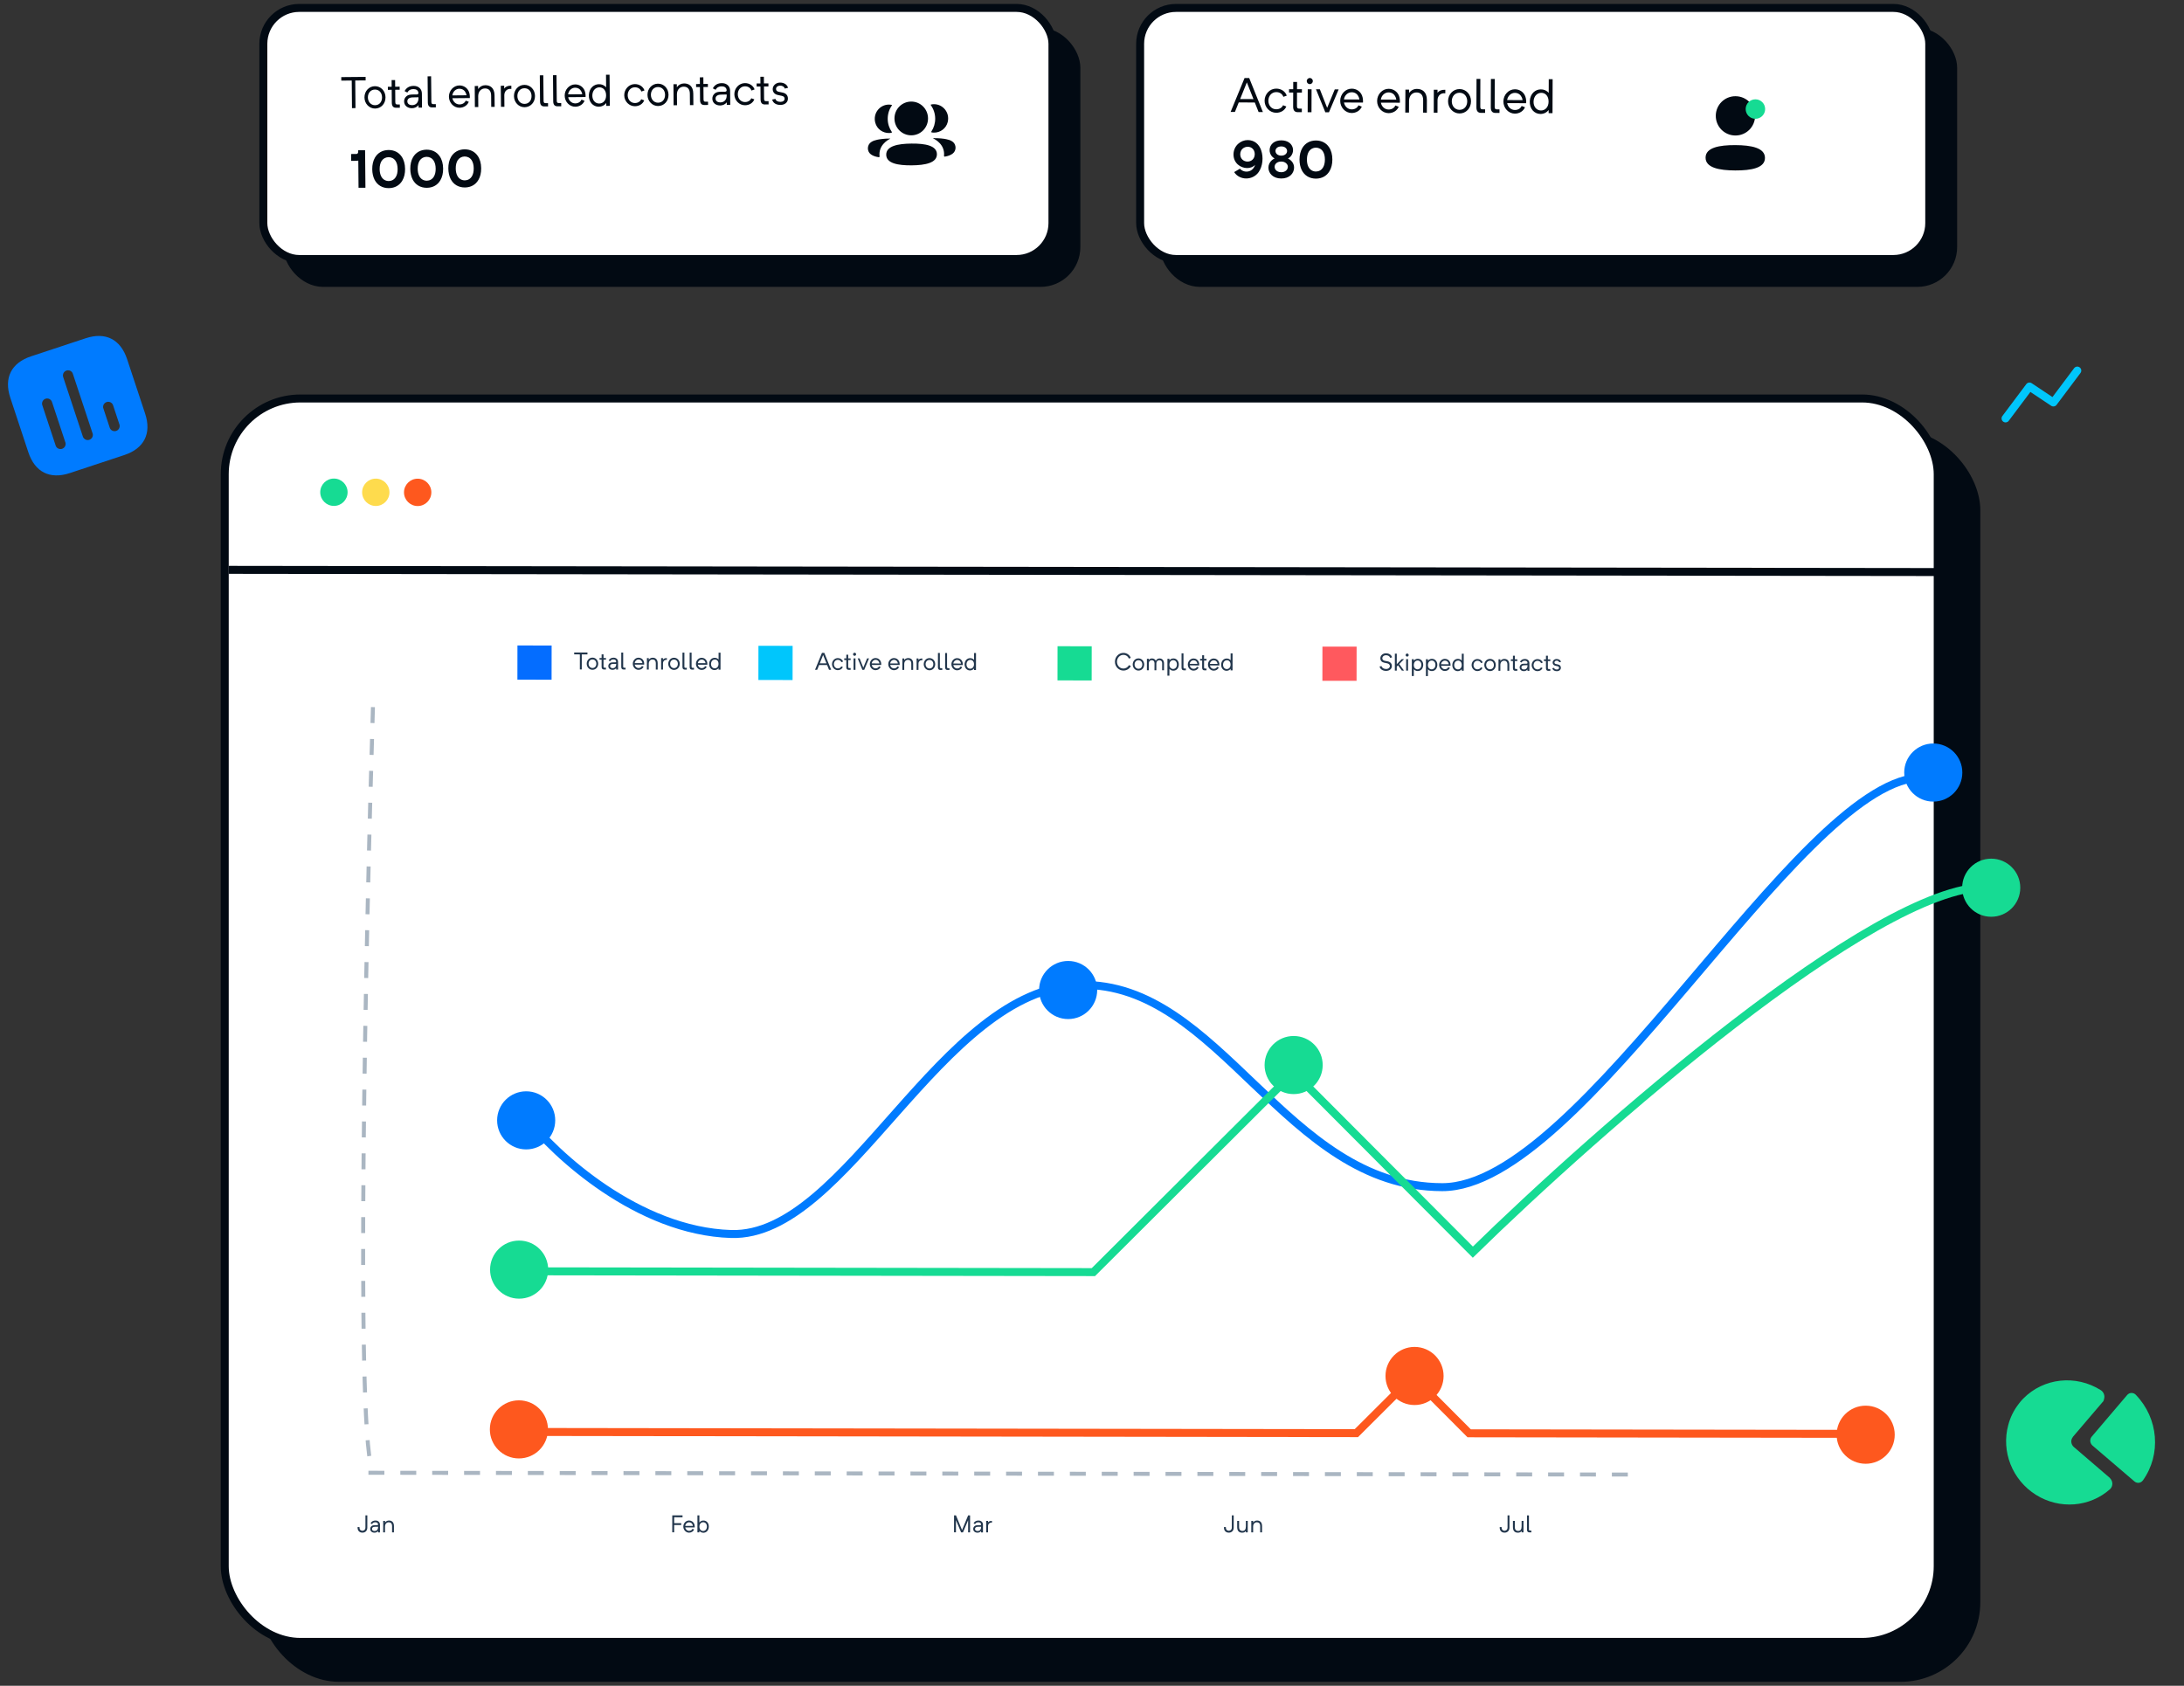 <svg width="548" height="423" viewBox="0 0 548 423" fill="none" xmlns="http://www.w3.org/2000/svg">
<rect x="0" y="0" width="548" height="423" fill="#333333" stroke="none"/>
<rect x="72.078" y="7.988" width="198" height="63" rx="9" fill="#020A13" stroke="#020A13" stroke-width="2"/>
<rect x="292.078" y="7.988" width="198" height="63" rx="9" fill="#020A13" stroke="#020A13" stroke-width="2"/>
<rect x="66.078" y="1.988" width="198" height="63" rx="9" fill="white" stroke="#020A13" stroke-width="2"/>
<rect x="286.078" y="1.988" width="198" height="63" rx="9" fill="white" stroke="#020A13" stroke-width="2"/>
<path d="M228.703 36.027C232.134 35.997 235.068 36.515 235.088 38.691C235.107 40.867 232.201 41.457 228.752 41.488C225.321 41.518 222.386 41 222.367 38.825C222.347 36.648 225.253 36.058 228.703 36.027ZM234.177 34.668C235.488 34.632 236.9 34.799 237.423 34.922C238.528 35.13 239.259 35.566 239.565 36.208C239.824 36.734 239.83 37.347 239.58 37.877C239.129 38.88 237.648 39.214 237.072 39.302C236.953 39.321 236.856 39.218 236.868 39.098C237.138 36.328 234.783 35.037 234.174 34.741C234.148 34.727 234.142 34.707 234.145 34.694C234.147 34.685 234.157 34.671 234.177 34.668ZM223.061 34.765L223.308 34.765C223.328 34.768 223.338 34.782 223.339 34.79C223.342 34.804 223.337 34.823 223.312 34.838C222.708 35.145 220.376 36.478 220.696 39.242C220.709 39.363 220.615 39.466 220.496 39.45C219.919 39.373 218.432 39.065 217.963 38.071C217.703 37.544 217.698 36.932 217.948 36.401C218.243 35.754 218.964 35.305 220.067 35.077C220.587 34.945 221.995 34.752 223.308 34.765L223.061 34.765ZM228.609 25.488C230.945 25.467 232.835 27.333 232.856 29.683C232.877 32.033 231.02 33.934 228.684 33.955C226.348 33.975 224.458 32.108 224.437 29.759C224.416 27.408 226.273 25.509 228.609 25.488ZM234.329 26.143C236.586 26.123 238.377 28.242 237.794 30.626C237.401 32.231 235.936 33.308 234.293 33.279C234.128 33.276 233.966 33.262 233.809 33.237C233.695 33.218 233.636 33.09 233.7 32.994C234.318 32.06 234.666 30.941 234.655 29.744C234.644 28.494 234.243 27.332 233.557 26.382C233.535 26.353 233.518 26.307 233.54 26.273C233.557 26.244 233.59 26.23 233.622 26.222C233.85 26.174 234.084 26.145 234.329 26.143ZM223.002 26.244C223.248 26.242 223.482 26.266 223.712 26.311C223.742 26.318 223.777 26.333 223.795 26.36C223.816 26.393 223.801 26.44 223.78 26.47C223.11 27.431 222.73 28.6 222.742 29.85C222.752 31.048 223.119 32.16 223.754 33.082C223.82 33.177 223.764 33.306 223.65 33.327C223.493 33.357 223.332 33.372 223.167 33.378C221.524 33.436 220.04 32.386 219.619 30.788C218.993 28.415 220.746 26.264 223.002 26.244Z" fill="#020A13"/>
<path d="M91.735 19.294L85.63 19.349L85.638 20.229L88.256 20.205L88.317 27.135L89.197 27.127L89.136 20.197L91.743 20.174L91.735 19.294ZM96.73 24.409C96.716 22.836 95.572 21.614 94.065 21.627C92.558 21.641 91.436 22.894 91.45 24.456C91.464 25.996 92.641 27.25 94.115 27.237C95.633 27.224 96.744 25.993 96.73 24.409ZM95.861 24.416C95.871 25.56 95.186 26.392 94.108 26.401C93.052 26.411 92.318 25.537 92.308 24.448C92.298 23.337 93.006 22.484 94.073 22.474C95.139 22.465 95.851 23.284 95.861 24.416ZM100.285 22.518L100.278 21.748L99.156 21.758L99.141 20.086L98.261 20.094L98.276 21.766L97.319 21.774L97.326 22.544L98.283 22.536L98.311 25.77C98.319 26.617 98.664 27.043 99.39 27.036L100.325 27.028L100.318 26.214L99.668 26.209C99.371 26.211 99.195 26.103 99.19 25.63L99.163 22.528L100.285 22.518ZM103.784 21.552C102.816 21.56 102.016 21.93 101.518 22.859L102.203 23.216C102.561 22.597 103.065 22.35 103.769 22.355C104.407 22.36 104.926 22.642 104.987 23.312C104.99 23.587 104.826 23.698 104.584 23.701L103.572 23.71C102.868 23.716 102.418 23.819 102.079 24.075C101.62 24.409 101.372 24.928 101.399 25.478C101.419 26.501 102.261 27.165 103.383 27.154C104.043 27.149 104.634 26.857 105.015 26.37L105.02 27.008C105.295 27.005 105.647 27.002 105.889 27L105.858 23.458C105.847 22.248 104.939 21.541 103.784 21.552ZM103.365 26.385C102.782 26.379 102.229 26.087 102.212 25.471C102.174 24.811 102.709 24.443 103.589 24.436C104.018 24.432 104.612 24.426 104.997 24.401L105 24.698C104.976 25.765 104.344 26.387 103.365 26.385ZM109.362 26.947L109.355 26.133L108.717 26.128C108.42 26.13 108.243 26.022 108.238 25.549L108.17 19.147L107.29 19.155L107.349 25.689C107.356 26.536 107.701 26.962 108.438 26.955L109.362 26.947ZM117.891 24.253C117.891 24.253 117.885 23.56 117.66 23.023C117.277 22.047 116.336 21.429 115.259 21.438C113.818 21.451 112.63 22.727 112.644 24.267C112.657 25.807 113.868 27.05 115.308 27.037C116.375 27.027 117.272 26.425 117.627 25.542L116.855 25.252C116.618 25.826 116.038 26.194 115.301 26.201C114.421 26.209 113.689 25.544 113.516 24.644L117.883 24.605L117.891 24.253ZM113.499 23.94C113.622 22.993 114.364 22.271 115.266 22.263C115.937 22.257 116.501 22.593 116.77 23.13C116.926 23.359 117.028 23.7 117.052 23.908L113.499 23.94ZM121.768 21.38C121.031 21.387 120.385 21.733 119.972 22.342L119.965 21.572L119.118 21.58L119.154 26.86L120.012 26.852L119.988 24.08C120.021 22.903 120.763 22.17 121.742 22.194C122.545 22.209 123.22 22.665 123.232 23.963L123.257 26.823L124.115 26.815L124.089 23.922C124.072 22.009 122.956 21.369 121.768 21.38ZM126.513 22.218L126.507 21.514L125.649 21.521L125.707 26.801L126.565 26.794L126.539 23.857C126.563 22.844 127.294 22.178 128.307 22.312L128.3 21.498C127.442 21.473 126.85 21.742 126.513 22.218ZM134.24 24.074C134.226 22.501 133.082 21.279 131.575 21.293C130.068 21.306 128.946 22.559 128.96 24.121C128.974 25.661 130.151 26.916 131.625 26.902C133.143 26.889 134.254 25.658 134.24 24.074ZM133.371 24.082C133.381 25.226 132.696 26.057 131.618 26.066C130.562 26.076 129.828 25.202 129.818 24.113C129.808 23.002 130.516 22.149 131.583 22.14C132.65 22.13 133.361 22.949 133.371 24.082ZM137.516 26.696L137.509 25.882L136.871 25.877C136.574 25.879 136.397 25.771 136.392 25.298L136.324 18.896L135.444 18.904L135.503 25.438C135.51 26.285 135.855 26.711 136.592 26.704L137.516 26.696ZM140.824 26.666L140.817 25.852L140.179 25.847C139.882 25.85 139.705 25.741 139.701 25.268L139.633 18.867L138.753 18.874L138.811 25.408C138.819 26.255 139.164 26.681 139.901 26.674L140.824 26.666ZM146.936 23.994C146.936 23.994 146.93 23.301 146.705 22.764C146.323 21.788 145.382 21.169 144.304 21.179C142.863 21.192 141.676 22.468 141.689 24.007C141.703 25.547 142.913 26.791 144.354 26.778C145.421 26.768 146.318 26.166 146.673 25.283L145.9 24.993C145.663 25.567 145.084 25.935 144.347 25.942C143.467 25.95 142.735 25.285 142.562 24.385L146.929 24.346L146.936 23.994ZM142.544 23.681C142.668 22.734 143.41 22.012 144.312 22.004C144.983 21.998 145.547 22.334 145.815 22.87C145.971 23.1 146.073 23.44 146.097 23.649L142.544 23.681ZM152.057 18.756L152.085 21.913C151.63 21.378 150.956 21.098 150.241 21.126C149.054 21.159 147.862 22.027 147.757 23.821C147.685 25.582 148.796 26.782 150.248 26.78C151.007 26.773 151.686 26.437 152.12 25.839L152.127 26.565L153.018 26.557L152.948 18.748L152.057 18.756ZM150.362 25.976C149.35 25.985 148.583 25.134 148.627 23.88C148.692 22.581 149.523 21.946 150.347 21.917C151.282 21.887 152.092 22.595 152.082 23.959C152.082 25.18 151.341 25.967 150.362 25.976ZM161.714 22.685C161.364 21.72 160.412 21.09 159.28 21.1C157.806 21.113 156.618 22.378 156.631 23.907C156.645 25.436 157.855 26.668 159.329 26.655C160.407 26.645 161.293 26.066 161.648 25.182L160.887 24.903C160.682 25.411 160.136 25.845 159.322 25.852C158.255 25.862 157.51 24.999 157.5 23.899C157.491 22.81 158.22 21.913 159.287 21.903C160.145 21.896 160.699 22.353 160.935 22.967L161.714 22.685ZM167.744 23.775C167.73 22.202 166.586 20.98 165.079 20.994C163.572 21.007 162.45 22.26 162.464 23.822C162.478 25.362 163.655 26.616 165.129 26.603C166.647 26.59 167.758 25.359 167.744 23.775ZM166.875 23.783C166.885 24.927 166.199 25.758 165.121 25.767C164.065 25.777 163.332 24.903 163.322 23.814C163.312 22.703 164.019 21.85 165.086 21.84C166.153 21.831 166.865 22.65 166.875 23.783ZM171.631 20.935C170.894 20.942 170.248 21.288 169.835 21.897L169.828 21.127L168.982 21.135L169.018 26.415L169.876 26.407L169.851 23.635C169.884 22.458 170.626 21.725 171.605 21.749C172.408 21.764 173.083 22.22 173.095 23.518L173.12 26.378L173.978 26.37L173.953 23.477C173.936 21.564 172.819 20.924 171.631 20.935ZM177.625 21.828L177.618 21.058L176.496 21.068L176.481 19.396L175.601 19.404L175.616 21.076L174.659 21.084L174.666 21.854L175.623 21.845L175.652 25.079C175.66 25.926 176.005 26.352 176.73 26.346L177.665 26.337L177.658 25.523L177.009 25.518C176.712 25.521 176.535 25.412 176.531 24.939L176.503 21.838L177.625 21.828ZM181.124 20.861C180.156 20.87 179.357 21.24 178.859 22.169L179.544 22.526C179.902 21.906 180.405 21.66 181.109 21.664C181.747 21.67 182.267 21.951 182.328 22.622C182.33 22.897 182.166 23.008 181.924 23.01L180.912 23.019C180.209 23.026 179.758 23.129 179.42 23.385C178.961 23.719 178.712 24.238 178.739 24.788C178.759 25.811 179.601 26.474 180.723 26.464C181.383 26.458 181.975 26.167 182.355 25.68L182.361 26.317C182.636 26.315 182.988 26.312 183.23 26.31L183.198 22.768C183.188 21.558 182.279 20.851 181.124 20.861ZM180.705 25.694C180.122 25.688 179.57 25.396 179.553 24.78C179.514 24.121 180.05 23.753 180.93 23.745C181.359 23.741 181.953 23.736 182.338 23.711L182.34 24.008C182.317 25.075 181.684 25.697 180.705 25.694ZM189.342 22.438C188.992 21.473 188.04 20.843 186.907 20.854C185.433 20.867 184.246 22.131 184.259 23.66C184.273 25.189 185.483 26.422 186.957 26.408C188.035 26.399 188.921 25.819 189.276 24.936L188.514 24.657C188.31 25.164 187.764 25.598 186.95 25.605C185.883 25.615 185.138 24.753 185.128 23.653C185.119 22.564 185.848 21.666 186.914 21.657C187.772 21.649 188.327 22.106 188.563 22.72L189.342 22.438ZM192.814 21.692L192.807 20.922L191.685 20.932L191.67 19.26L190.79 19.268L190.805 20.94L189.848 20.948L189.855 21.718L190.812 21.71L190.841 24.944C190.849 25.791 191.193 26.217 191.919 26.21L192.854 26.202L192.847 25.388L192.198 25.383C191.901 25.385 191.724 25.277 191.72 24.804L191.692 21.702L192.814 21.692ZM197.733 22.033C197.517 21.232 196.731 20.711 195.709 20.72C194.686 20.729 193.878 21.474 193.886 22.375C193.893 23.112 194.36 23.658 195.131 23.827C195.374 23.88 195.704 23.965 196.123 24.038C196.652 24.144 196.863 24.384 196.867 24.758C196.871 25.242 196.478 25.553 195.84 25.559C195.125 25.566 194.671 25.262 194.568 24.811L193.756 24.984C193.95 25.84 194.747 26.339 195.847 26.329C196.936 26.319 197.711 25.663 197.702 24.739C197.696 23.98 197.284 23.423 196.38 23.233C196.094 23.181 195.763 23.107 195.366 23.022C194.925 22.927 194.714 22.676 194.722 22.302C194.739 21.796 195.187 21.495 195.737 21.49C196.287 21.474 196.785 21.744 196.91 22.227L197.733 22.033Z" fill="#020A13"/>
<path d="M89.879 37.695L89.881 37.968C89.886 38.527 89.653 38.633 89.38 38.636L88.093 38.647L88.108 40.363L89.473 40.351C89.629 40.35 89.772 40.322 89.902 40.282L89.963 47.12L91.692 47.105L91.607 37.68L89.879 37.695ZM100.756 39.262C100.045 38.229 98.909 37.641 97.504 37.64C97.491 37.641 97.491 37.641 97.478 37.641L97.452 37.641C95.945 37.667 94.768 38.367 94.076 39.556C93.628 40.34 93.39 41.317 93.4 42.461C93.409 43.488 93.626 44.396 93.996 45.121C94.684 46.441 95.926 47.21 97.538 47.208C97.551 47.208 97.551 47.208 97.564 47.208L97.59 47.208C99.098 47.181 100.275 46.495 100.953 45.306C101.414 44.535 101.652 43.544 101.642 42.388C101.631 41.127 101.322 40.063 100.756 39.262ZM99.32 44.397C98.923 45.064 98.302 45.407 97.548 45.427C96.716 45.422 96.023 45.012 95.626 44.209C95.401 43.756 95.266 43.16 95.259 42.445C95.251 41.561 95.44 40.883 95.748 40.386C96.158 39.771 96.767 39.454 97.494 39.434C98.222 39.441 98.849 39.76 99.258 40.381C99.574 40.872 99.762 41.533 99.77 42.404C99.778 43.249 99.615 43.914 99.32 44.397ZM110.303 39.177C109.591 38.144 108.455 37.556 107.051 37.555C107.038 37.555 107.038 37.555 107.025 37.555L106.999 37.556C105.491 37.582 104.314 38.282 103.623 39.471C103.175 40.255 102.937 41.232 102.947 42.376C102.956 43.403 103.172 44.311 103.543 45.036C104.23 46.356 105.472 47.125 107.084 47.123C107.097 47.123 107.097 47.123 107.11 47.123L107.136 47.123C108.644 47.096 109.821 46.41 110.499 45.221C110.961 44.45 111.199 43.459 111.188 42.302C111.177 41.041 110.869 39.978 110.303 39.177ZM108.866 44.312C108.469 44.979 107.848 45.322 107.094 45.342C106.262 45.337 105.57 44.927 105.172 44.124C104.947 43.671 104.812 43.074 104.806 42.359C104.798 41.475 104.987 40.798 105.294 40.301C105.705 39.686 106.313 39.369 107.041 39.349C107.769 39.356 108.396 39.675 108.804 40.296C109.121 40.787 109.309 41.448 109.317 42.319C109.324 43.164 109.161 43.828 108.866 44.312ZM119.849 39.092C119.138 38.058 118.001 37.47 116.597 37.47C116.584 37.47 116.584 37.47 116.571 37.47L116.545 37.47C115.038 37.497 113.861 38.196 113.169 39.386C112.721 40.17 112.483 41.147 112.493 42.291C112.502 43.318 112.719 44.226 113.089 44.95C113.777 46.27 115.019 47.039 116.631 47.038C116.644 47.038 116.644 47.038 116.657 47.038L116.683 47.038C118.191 47.011 119.368 46.325 120.046 45.135C120.507 44.364 120.745 43.374 120.735 42.217C120.724 40.956 120.415 39.893 119.849 39.092ZM118.413 44.227C118.016 44.894 117.395 45.237 116.641 45.257C115.809 45.251 115.116 44.841 114.719 44.039C114.494 43.586 114.359 42.989 114.352 42.274C114.344 41.39 114.533 40.712 114.841 40.216C115.251 39.601 115.86 39.284 116.587 39.264C117.316 39.271 117.942 39.59 118.351 40.21C118.667 40.702 118.855 41.363 118.863 42.234C118.871 43.079 118.707 43.743 118.413 44.227Z" fill="#020A13"/>
<path d="M435.42 36.413C439.46 36.428 442.868 37.097 442.858 39.631C442.848 42.165 439.414 42.785 435.395 42.77C431.356 42.755 427.947 42.085 427.957 39.552C427.967 37.018 431.401 36.397 435.42 36.413ZM435.466 24.143C438.203 24.154 440.388 26.355 440.378 29.09C440.367 31.825 438.166 34.01 435.429 34C432.692 33.989 430.507 31.788 430.517 29.052C430.527 26.317 432.73 24.133 435.466 24.143Z" fill="#020A13"/>
<circle cx="440.459" cy="27.364" r="2.445" transform="rotate(0.218 440.459 27.364)" fill="#16DB93"/>
<path d="M316.437 37.684C315.923 36.213 314.783 35.155 313.067 35.149C311.364 35.142 309.565 36.501 309.505 38.671C309.457 40.907 311.246 42.162 312.91 42.168C313.677 42.171 314.419 41.914 314.941 41.357C314.823 41.695 314.666 42.006 314.444 42.278C313.673 43.276 312.009 43.361 311.116 42.331L309.669 43.183C311.026 45.294 314.302 45.333 315.819 43.18C316.838 41.689 317.068 39.493 316.437 37.684ZM312.969 40.544C312.085 40.514 311.203 39.9 311.195 38.704C311.212 37.417 312.229 36.81 313.113 36.826C313.971 36.842 314.826 37.457 314.835 38.679C314.817 39.953 313.891 40.56 312.969 40.544ZM318.266 42.085C318.276 42.774 318.559 43.464 319.117 43.973C319.648 44.456 320.439 44.784 321.466 44.788C322.506 44.792 323.288 44.483 323.836 43.991C324.383 43.499 324.672 42.824 324.701 42.148C324.73 41.342 324.368 40.574 323.617 40.038C323.487 39.947 323.331 39.855 323.176 39.776C323.436 39.634 323.658 39.453 323.84 39.259C324.232 38.805 324.442 38.247 324.444 37.688C324.447 36.947 324.099 36.205 323.399 35.734C322.932 35.42 322.296 35.223 321.503 35.22C320.658 35.217 319.994 35.448 319.512 35.797C318.886 36.263 318.571 36.938 318.569 37.627C318.553 38.199 318.746 38.771 319.148 39.241C319.329 39.437 319.549 39.62 319.809 39.764C319.561 39.88 319.339 40.035 319.144 40.19C318.557 40.708 318.268 41.37 318.266 42.085ZM320.037 37.814C320.051 37.554 320.182 37.295 320.404 37.088C320.651 36.881 321.016 36.739 321.497 36.741C321.887 36.742 322.199 36.834 322.419 36.978C322.743 37.175 322.924 37.487 322.949 37.799C322.974 38.099 322.869 38.41 322.634 38.643C322.386 38.889 322.008 39.057 321.488 39.055C320.643 39.052 320.008 38.555 320.037 37.814ZM319.827 41.857C319.828 41.532 319.933 41.259 320.181 41.013C320.455 40.728 320.885 40.535 321.483 40.537C322.029 40.539 322.431 40.709 322.703 40.958C322.975 41.193 323.117 41.466 323.142 41.791C323.153 42.155 323.009 42.532 322.696 42.803C322.422 43.049 322.005 43.217 321.472 43.215C320.848 43.212 320.394 42.977 320.123 42.664C319.928 42.429 319.825 42.143 319.827 41.857ZM333.463 36.916C332.765 35.874 331.636 35.271 330.232 35.253C330.219 35.253 330.219 35.253 330.206 35.253L330.18 35.253C328.672 35.26 327.487 35.945 326.78 37.125C326.322 37.903 326.072 38.877 326.067 40.021C326.063 41.048 326.268 41.959 326.629 42.688C327.3 44.017 328.532 44.802 330.144 44.821C330.157 44.821 330.157 44.821 330.17 44.821L330.196 44.821C331.704 44.814 332.89 44.142 333.583 42.962C334.054 42.197 334.305 41.209 334.309 40.053C334.314 38.792 334.019 37.724 333.463 36.916ZM331.962 42.033C331.556 42.694 330.931 43.03 330.177 43.04C329.345 43.024 328.658 42.605 328.271 41.798C328.051 41.342 327.924 40.743 327.926 40.028C327.93 39.144 328.127 38.469 328.441 37.976C328.859 37.367 329.472 37.057 330.2 37.047C330.928 37.063 331.55 37.39 331.951 38.016C332.261 38.511 332.441 39.175 332.437 40.045C332.434 40.89 332.263 41.553 331.962 42.033Z" fill="#020A13"/>
<path d="M315.801 28.111L316.881 28.115L313.446 19.582L313.302 19.581L312.282 19.578L308.781 28.084L309.861 28.088L310.818 25.704L314.85 25.719L315.801 28.111ZM311.17 24.853L312.854 20.672L314.518 24.866L311.17 24.853ZM322.869 23.998C322.501 22.94 321.471 22.241 320.235 22.236C318.627 22.23 317.314 23.593 317.308 25.261C317.301 26.929 318.604 28.29 320.212 28.296C321.388 28.3 322.363 27.68 322.762 26.721L321.936 26.406C321.705 26.957 321.104 27.423 320.216 27.42C319.052 27.415 318.251 26.464 318.256 25.264C318.26 24.076 319.068 23.107 320.232 23.112C321.168 23.115 321.766 23.622 322.016 24.295L322.869 23.998ZM326.667 23.232L326.67 22.392L325.446 22.388L325.453 20.564L324.493 20.56L324.486 22.384L323.442 22.38L323.439 23.22L324.483 23.224L324.469 26.752C324.466 27.676 324.836 28.145 325.628 28.148L326.648 28.152L326.652 27.264L325.944 27.25C325.62 27.248 325.428 27.128 325.43 26.612L325.443 23.228L326.667 23.232ZM328.656 21.116C329.064 21.117 329.413 20.759 329.415 20.351C329.416 19.931 329.07 19.569 328.662 19.568C328.23 19.566 327.88 19.925 327.879 20.345C327.877 20.753 328.224 21.114 328.656 21.116ZM328.135 22.398L328.113 28.158L329.073 28.161L329.095 22.401L328.135 22.398ZM334.917 22.424L333.004 27.06L331.174 22.409L330.202 22.406L332.544 28.175L333.456 28.178L335.889 22.427L334.917 22.424ZM342.004 25.355C342.004 25.355 342.007 24.599 341.769 24.01C341.365 22.94 340.348 22.252 339.172 22.248C337.6 22.242 336.287 23.617 336.28 25.297C336.274 26.977 337.577 28.35 339.149 28.356C340.313 28.36 341.299 27.716 341.699 26.757L340.86 26.43C340.594 27.053 339.956 27.447 339.152 27.444C338.192 27.44 337.403 26.705 337.227 25.72L341.991 25.738L342.004 25.355ZM337.218 24.952C337.366 23.921 338.185 23.144 339.169 23.148C339.901 23.151 340.511 23.525 340.797 24.114C340.964 24.366 341.071 24.739 341.094 24.967L337.218 24.952ZM351.262 25.39C351.262 25.39 351.265 24.634 351.027 24.045C350.623 22.975 349.606 22.287 348.43 22.283C346.858 22.277 345.545 23.652 345.538 25.332C345.532 27.012 346.835 28.385 348.407 28.391C349.571 28.395 350.557 27.751 350.957 26.793L350.118 26.465C349.852 27.088 349.214 27.482 348.41 27.479C347.45 27.475 346.661 26.74 346.485 25.756L351.249 25.774L351.262 25.39ZM346.476 24.988C346.623 23.956 347.442 23.179 348.426 23.183C349.158 23.186 349.769 23.56 350.055 24.149C350.222 24.402 350.328 24.774 350.352 25.002L346.476 24.988ZM355.531 22.31C354.727 22.307 354.017 22.676 353.559 23.334L353.562 22.494L352.638 22.491L352.604 28.251L353.54 28.254L353.552 25.23C353.605 23.947 354.424 23.158 355.491 23.198C356.367 23.225 357.097 23.732 357.092 25.148L357.08 28.268L358.016 28.271L358.028 25.115C358.036 23.027 356.827 22.315 355.531 22.31ZM360.696 23.29L360.699 22.521L359.763 22.518L359.753 28.278L360.689 28.282L360.701 25.078C360.741 23.974 361.548 23.257 362.651 23.417L362.655 22.529C361.719 22.489 361.07 22.775 360.696 23.29ZM369.099 25.421C369.105 23.705 367.874 22.357 366.23 22.351C364.586 22.344 363.345 23.695 363.339 25.399C363.332 27.079 364.599 28.464 366.207 28.47C367.863 28.477 369.092 27.149 369.099 25.421ZM368.151 25.418C368.146 26.666 367.387 27.563 366.211 27.558C365.059 27.554 364.27 26.591 364.275 25.403C364.279 24.191 365.063 23.27 366.227 23.274C367.391 23.279 368.156 24.182 368.151 25.418ZM372.636 28.327L372.639 27.439L371.943 27.424C371.619 27.423 371.428 27.302 371.43 26.786L371.444 19.802L370.484 19.799L370.457 26.927C370.454 27.851 370.824 28.32 371.628 28.323L372.636 28.327ZM376.245 28.341L376.249 27.453L375.553 27.438C375.229 27.437 375.037 27.316 375.039 26.8L375.054 19.816L374.094 19.812L374.066 26.94C374.063 27.864 374.433 28.334 375.237 28.337L376.245 28.341ZM382.949 25.51C382.949 25.51 382.952 24.754 382.714 24.165C382.31 23.096 381.293 22.408 380.117 22.403C378.545 22.397 377.232 23.772 377.225 25.452C377.219 27.132 378.522 28.505 380.094 28.511C381.258 28.516 382.244 27.871 382.644 26.913L381.805 26.586C381.539 27.209 380.901 27.602 380.097 27.599C379.137 27.596 378.348 26.86 378.172 25.876L382.936 25.894L382.949 25.51ZM378.163 25.108C378.311 24.076 379.13 23.299 380.114 23.303C380.846 23.306 381.456 23.68 381.742 24.269C381.909 24.522 382.016 24.894 382.039 25.122L378.163 25.108ZM388.608 19.867L388.595 23.311C388.105 22.722 387.374 22.407 386.594 22.428C385.298 22.447 383.987 23.378 383.847 25.333C383.744 27.253 384.939 28.578 386.523 28.596C387.351 28.599 388.096 28.242 388.579 27.595L388.576 28.387L389.548 28.391L389.58 19.871L388.608 19.867ZM386.658 27.72C385.554 27.716 384.73 26.777 384.795 25.409C384.884 23.993 385.799 23.313 386.699 23.292C387.719 23.272 388.592 24.055 388.562 25.543C388.545 26.875 387.726 27.724 386.658 27.72Z" fill="#020A13"/>
<path d="M21.493 84.878C26.477 83.229 30.225 85.125 31.888 90.103L36.416 103.788C38.064 108.77 36.171 112.534 31.188 114.182L17.504 118.709C12.521 120.358 8.759 118.465 7.111 113.483L2.584 99.798C0.935 94.815 2.826 91.053 7.81 89.405L21.493 84.878ZM17.387 92.95C16.893 92.837 16.395 93.002 16.083 93.381C15.768 93.76 15.7 94.288 15.893 94.728L20.832 109.659C21.116 110.264 21.797 110.559 22.412 110.356C23.044 110.147 23.414 109.504 23.265 108.854L18.325 93.924C18.233 93.45 17.864 93.067 17.387 92.95ZM12.134 100.02C11.656 99.901 11.156 100.067 10.845 100.446C10.53 100.827 10.462 101.352 10.656 101.793L14.006 111.917C14.271 112.529 14.954 112.823 15.584 112.615C16.215 112.406 16.586 111.763 16.437 111.113L13.087 100.989C12.982 100.518 12.611 100.138 12.134 100.02ZM27.46 100.85C26.984 100.732 26.486 100.896 26.158 101.281C25.843 101.662 25.77 102.172 25.984 102.623L27.574 107.429C27.841 108.039 28.522 108.334 29.154 108.125C29.769 107.922 30.14 107.279 30.006 106.624L28.416 101.818C28.303 101.334 27.94 100.968 27.46 100.85Z" fill="#007BFF"/>
<path fill-rule="evenodd" clip-rule="evenodd" d="M521.827 92.188C521.932 92.267 522.02 92.366 522.087 92.479C522.154 92.592 522.198 92.717 522.217 92.847C522.235 92.977 522.228 93.109 522.195 93.237C522.163 93.364 522.105 93.483 522.027 93.588L516.027 101.588C515.873 101.793 515.647 101.931 515.395 101.974C515.143 102.017 514.884 101.962 514.672 101.82L509.459 98.345L504.027 105.588C503.948 105.693 503.849 105.782 503.736 105.849C503.623 105.916 503.498 105.96 503.368 105.978C503.238 105.997 503.106 105.99 502.978 105.957C502.851 105.924 502.732 105.867 502.627 105.788C502.522 105.709 502.433 105.611 502.366 105.498C502.299 105.385 502.255 105.26 502.237 105.13C502.218 105 502.225 104.867 502.258 104.74C502.29 104.613 502.348 104.493 502.427 104.388L508.427 96.388C508.58 96.184 508.806 96.046 509.058 96.002C509.31 95.959 509.569 96.014 509.782 96.156L514.995 99.631L520.427 92.388C520.586 92.176 520.823 92.036 521.085 91.998C521.348 91.961 521.614 92.029 521.827 92.188V92.188Z" fill="#00C6FC"/>
<path d="M527.141 348.833C527.884 349.329 528.207 350.258 527.928 351.093C527.895 351.262 527.842 351.427 527.768 351.582C525.317 354.44 522.922 357.263 520.516 360.075C520.243 360.346 520.02 360.661 519.854 361.008C519.561 361.725 519.762 362.556 520.352 363.075L529.418 370.861L529.454 370.941L529.598 371.104C529.868 371.445 530.018 371.867 530.02 372.301C530.022 372.808 529.823 373.292 529.466 373.646C524.345 378.216 516.755 378.801 510.837 375.082C504.92 371.363 502.094 364.231 503.903 357.579C504.409 355.649 505.298 353.846 506.517 352.278C506.864 351.798 507.25 351.349 507.671 350.934C512.775 345.741 520.875 344.867 527.141 348.833ZM535.917 349.995C541.604 355.893 542.347 364.928 537.682 371.479C537.655 371.519 537.621 371.553 537.582 371.582L537.424 371.741C537.198 371.934 536.913 372.051 536.61 372.072C536.23 372.099 535.854 371.973 535.562 371.723L525.085 362.758L524.92 362.603C524.664 362.327 524.508 361.971 524.484 361.594C524.455 361.142 524.618 360.703 524.932 360.383L533.714 350.069L533.869 349.909C534.147 349.649 534.519 349.512 534.903 349.528C535.287 349.544 535.652 349.712 535.917 349.995Z" fill="#16DB93"/>
<rect x="66.078" y="109" width="429.812" height="312.004" rx="19" fill="#020A13" stroke="#020A13" stroke-width="2"/>
<rect x="56.391" y="99.988" width="429.812" height="312.004" rx="19" fill="white" stroke="#020A13" stroke-width="2"/>
<path d="M132.027 280.405C139.447 289.851 160.118 308.921 183.446 309.64C212.606 310.539 235.853 247.961 271.019 247.153C306.185 246.345 322.408 297.829 361.862 297.885C397.027 297.935 450.346 197.661 481.226 195.132" stroke="#007BFF" stroke-width="2"/>
<circle cx="485.089" cy="193.851" r="7.29" transform="rotate(0.081 485.089 193.851)" fill="#007BFF"/>
<circle cx="268.014" cy="248.418" r="7.29" transform="rotate(0.081 268.014 248.418)" fill="#007BFF"/>
<circle cx="132.026" cy="281.123" r="7.29" transform="rotate(0.081 132.026 281.123)" fill="#007BFF"/>
<path d="M131.972 319L274.347 319.202L324.593 269.099L369.558 314.191C400.764 283.645 470.208 222.562 498.341 222.602" stroke="#16DB93" stroke-width="2"/>
<circle cx="130.257" cy="318.578" r="7.29" transform="rotate(0.081 130.257 318.578)" fill="#16DB93"/>
<circle cx="324.596" cy="267.244" r="7.29" transform="rotate(0.081 324.596 267.244)" fill="#16DB93"/>
<circle cx="499.628" cy="222.748" r="7.29" transform="rotate(0.081 499.628 222.748)" fill="#16DB93"/>
<path d="M127.628 359.306L340.334 359.608L354.506 345.476L368.638 359.648L468.129 359.789" stroke="#FE581E" stroke-width="2"/>
<circle cx="130.202" cy="358.666" r="7.29" transform="rotate(0.081 130.202 358.666)" fill="#FE581E"/>
<circle cx="354.932" cy="345.264" r="7.29" transform="rotate(0.081 354.932 345.264)" fill="#FE581E"/>
<circle cx="468.128" cy="360.004" r="7.29" transform="rotate(0.081 468.128 360.004)" fill="#FE581E"/>
<path d="M93.578 177.429C91.78 235.749 89.208 355.65 93.306 368.693" stroke="#576E87" stroke-opacity="0.5" stroke-dasharray="4 4"/>
<path d="M92.445 369.549L409.788 369.999" stroke="#576E87" stroke-opacity="0.5" stroke-dasharray="4 4"/>
<path d="M91.695 380.239L91.691 383.311C91.69 384.001 91.089 384.108 90.933 384.102C90.789 384.108 90.201 384.029 90.203 383.321L90.203 383.183L89.723 383.182L89.722 383.32C89.722 384.058 90.159 384.569 90.933 384.576C91.671 384.583 92.163 384.068 92.165 383.33L92.169 380.24L91.695 380.239ZM94.219 381.533C93.691 381.532 93.252 381.729 92.976 382.233L93.347 382.431C93.546 382.096 93.822 381.964 94.206 381.971C94.554 381.977 94.836 382.134 94.865 382.5C94.865 382.65 94.775 382.709 94.643 382.709L94.091 382.708C93.707 382.708 93.461 382.762 93.275 382.899C93.023 383.079 92.884 383.361 92.896 383.661C92.901 384.219 93.356 384.585 93.969 384.586C94.329 384.587 94.653 384.431 94.863 384.168L94.863 384.516C95.013 384.516 95.205 384.516 95.337 384.516L95.339 382.584C95.34 381.924 94.849 381.534 94.219 381.533ZM93.963 384.166C93.645 384.16 93.345 383.997 93.34 383.661C93.322 383.301 93.617 383.104 94.097 383.104C94.331 383.105 94.655 383.105 94.865 383.094L94.864 383.256C94.846 383.838 94.497 384.173 93.963 384.166ZM97.595 381.531C97.193 381.531 96.839 381.716 96.61 382.046L96.611 381.626L96.149 381.625L96.139 384.505L96.607 384.506L96.609 382.994C96.634 382.352 97.043 381.957 97.576 381.975C98.014 381.988 98.38 382.241 98.379 382.949L98.377 384.509L98.845 384.509L98.847 382.931C98.849 381.887 98.243 381.532 97.595 381.531Z" fill="#22364C"/>
<path d="M171.259 380.72L171.259 380.24L169.165 380.238L168.685 380.237L168.679 384.497L169.159 384.498L169.162 382.662L170.926 382.664L170.933 382.196L169.163 382.194L169.165 380.712L171.259 380.72ZM174.32 383.077C174.32 383.077 174.32 382.699 174.201 382.405C173.998 381.87 173.488 381.528 172.9 381.527C172.114 381.526 171.459 382.215 171.458 383.055C171.457 383.895 172.11 384.58 172.896 384.581C173.478 384.582 173.97 384.258 174.169 383.779L173.749 383.616C173.617 383.928 173.298 384.125 172.896 384.125C172.416 384.124 172.021 383.758 171.932 383.265L174.314 383.269L174.32 383.077ZM171.926 382.881C171.999 382.366 172.407 381.976 172.899 381.977C173.265 381.977 173.571 382.164 173.715 382.458C173.799 382.584 173.852 382.77 173.864 382.884L171.926 382.881ZM176.511 381.532C176.097 381.525 175.724 381.705 175.484 382.034L175.486 380.246L175 380.246L174.994 384.506L175.48 384.506L175.481 384.128C175.738 384.441 176.116 384.597 176.482 384.604C177.124 384.605 177.785 384.138 177.852 383.154C177.902 382.194 177.303 381.539 176.511 381.532ZM176.429 384.166C175.949 384.171 175.481 383.798 175.494 383.054C175.501 382.388 175.91 381.963 176.444 381.964C176.996 381.965 177.409 382.433 177.378 383.117C177.335 383.825 176.879 384.166 176.429 384.166Z" fill="#22364C"/>
<path d="M242.923 380.242L241.393 383.924L239.869 380.238L239.389 380.237L239.382 384.497L239.862 384.498L239.867 381.45L241.152 384.499L241.632 384.5L242.921 381.454L242.916 384.502L243.402 384.503L243.409 380.249L242.923 380.242ZM245.523 381.536C244.995 381.535 244.557 381.732 244.28 382.236L244.652 382.434C244.851 382.099 245.127 381.967 245.511 381.974C245.859 381.98 246.141 382.136 246.17 382.502C246.17 382.652 246.08 382.712 245.948 382.712L245.396 382.711C245.012 382.711 244.766 382.764 244.58 382.902C244.327 383.082 244.189 383.364 244.2 383.664C244.206 384.222 244.661 384.588 245.273 384.589C245.633 384.59 245.957 384.434 246.168 384.17L246.167 384.518C246.317 384.519 246.509 384.519 246.641 384.519L246.644 382.587C246.645 381.927 246.153 381.536 245.523 381.536ZM245.268 384.169C244.95 384.163 244.65 384 244.644 383.664C244.627 383.304 244.921 383.107 245.401 383.107C245.635 383.108 245.959 383.108 246.169 383.096L246.169 383.258C246.15 383.84 245.802 384.176 245.268 384.169ZM247.915 382.013L247.916 381.629L247.448 381.628L247.45 384.508L247.918 384.509L247.92 382.907C247.939 382.355 248.341 381.996 248.893 382.074L248.894 381.63C248.426 381.612 248.101 381.755 247.915 382.013Z" fill="#22364C"/>
<path d="M309.086 380.239L309.081 383.311C309.08 384.001 308.48 384.108 308.324 384.102C308.18 384.108 307.592 384.029 307.593 383.321L307.593 383.183L307.113 383.182L307.113 383.32C307.112 384.058 307.549 384.569 308.323 384.576C309.061 384.583 309.554 384.068 309.555 383.33L309.56 380.24L309.086 380.239ZM312.611 381.63L312.609 383.016C312.608 383.754 312.326 384.15 311.732 384.149C311.276 384.148 310.904 383.878 310.905 383.17L310.907 381.622L310.433 381.621L310.431 383.187C310.43 384.237 310.993 384.586 311.695 384.587C312.127 384.587 312.421 384.42 312.608 384.144L312.607 384.504L313.075 384.505L313.079 381.631L312.611 381.63ZM315.419 381.532C315.017 381.531 314.663 381.717 314.435 382.047L314.435 381.627L313.973 381.626L313.963 384.506L314.431 384.507L314.433 382.995C314.458 382.353 314.867 381.957 315.401 381.976C315.839 381.989 316.204 382.241 316.203 382.949L316.201 384.509L316.669 384.51L316.671 382.932C316.673 381.888 316.067 381.533 315.419 381.532Z" fill="#22364C"/>
<path d="M378.273 380.239L378.269 383.311C378.268 384.001 377.668 384.108 377.512 384.102C377.368 384.108 376.78 384.029 376.781 383.321L376.781 383.183L376.301 383.182L376.301 383.32C376.3 384.058 376.737 384.569 377.511 384.576C378.249 384.583 378.742 384.068 378.743 383.33L378.747 380.24L378.273 380.239ZM381.799 381.63L381.797 383.016C381.796 383.754 381.513 384.15 380.919 384.149C380.463 384.148 380.092 383.878 380.093 383.17L380.095 381.622L379.621 381.621L379.619 383.187C379.617 384.237 380.181 384.586 380.883 384.587C381.315 384.587 381.609 384.42 381.795 384.144L381.795 384.504L382.263 384.505L382.267 381.631L381.799 381.63ZM384.243 384.508L384.243 384.064L383.895 384.057C383.733 384.057 383.637 383.997 383.638 383.739L383.637 380.247L383.157 380.246L383.152 383.81C383.151 384.272 383.337 384.506 383.739 384.507L384.243 384.508Z" fill="#22364C"/>
<path d="M57.387 142.988L486.775 143.541" stroke="#020A13" stroke-width="2"/>
<circle cx="83.785" cy="123.514" r="3.431" transform="rotate(0.081 83.785 123.514)" fill="#16DB93"/>
<circle cx="94.293" cy="123.529" r="3.431" transform="rotate(0.081 94.293 123.529)" fill="#FEDB4D"/>
<circle cx="104.801" cy="123.545" r="3.431" transform="rotate(0.081 104.801 123.545)" fill="#FE581E"/>
<path d="M147.402 163.725L144.072 163.721L144.071 164.201L145.499 164.203L145.494 167.983L145.974 167.983L145.979 164.203L147.401 164.205L147.402 163.725ZM150.098 166.543C150.099 165.685 149.482 165.012 148.66 165.011C147.838 165.01 147.219 165.687 147.218 166.539C147.216 167.379 147.851 168.07 148.655 168.071C149.483 168.072 150.096 167.407 150.098 166.543ZM149.624 166.542C149.623 167.166 149.244 167.616 148.656 167.615C148.08 167.614 147.685 167.134 147.686 166.54C147.686 165.934 148.077 165.472 148.659 165.473C149.241 165.474 149.625 165.924 149.624 166.542ZM152.047 165.532L152.048 165.112L151.436 165.111L151.437 164.199L150.957 164.198L150.956 165.11L150.434 165.11L150.433 165.53L150.955 165.53L150.953 167.294C150.952 167.756 151.138 167.991 151.534 167.991L152.044 167.992L152.044 167.548L151.69 167.541C151.528 167.541 151.432 167.481 151.433 167.223L151.435 165.531L152.047 165.532ZM153.961 165.025C153.433 165.024 152.995 165.221 152.718 165.725L153.09 165.923C153.288 165.588 153.564 165.456 153.948 165.463C154.296 165.469 154.578 165.626 154.608 165.992C154.607 166.142 154.517 166.201 154.385 166.201L153.833 166.2C153.449 166.2 153.203 166.254 153.017 166.391C152.765 166.571 152.626 166.853 152.638 167.153C152.643 167.711 153.099 168.077 153.711 168.078C154.071 168.079 154.395 167.923 154.605 167.66L154.605 168.008C154.755 168.008 154.947 168.008 155.079 168.008L155.081 166.076C155.082 165.416 154.591 165.026 153.961 165.025ZM153.705 167.658C153.387 167.652 153.087 167.489 153.082 167.153C153.064 166.793 153.359 166.596 153.839 166.596C154.073 166.597 154.397 166.597 154.607 166.586L154.607 166.748C154.588 167.33 154.239 167.665 153.705 167.658ZM156.973 167.999L156.974 167.555L156.626 167.548C156.464 167.548 156.368 167.488 156.368 167.23L156.367 163.738L155.887 163.737L155.882 167.301C155.881 167.763 156.067 167.998 156.469 167.998L156.973 167.999ZM161.64 166.578C161.64 166.578 161.641 166.2 161.521 165.905C161.318 165.371 160.808 165.028 160.22 165.028C159.434 165.026 158.779 165.715 158.778 166.555C158.777 167.395 159.43 168.08 160.216 168.082C160.798 168.082 161.29 167.759 161.489 167.279L161.069 167.117C160.937 167.429 160.619 167.626 160.217 167.626C159.737 167.625 159.341 167.258 159.252 166.766L161.634 166.77L161.64 166.578ZM159.246 166.382C159.319 165.866 159.728 165.477 160.22 165.478C160.586 165.478 160.891 165.664 161.035 165.959C161.119 166.085 161.173 166.271 161.184 166.385L159.246 166.382ZM163.771 165.033C163.369 165.032 163.015 165.217 162.786 165.547L162.787 165.127L162.325 165.127L162.315 168.006L162.783 168.007L162.785 166.495C162.81 165.853 163.218 165.458 163.752 165.477C164.19 165.489 164.556 165.742 164.555 166.45L164.553 168.01L165.021 168.01L165.023 166.432C165.024 165.388 164.419 165.033 163.771 165.033ZM166.355 165.516L166.355 165.132L165.887 165.132L165.889 168.012L166.357 168.012L166.359 166.41C166.378 165.858 166.781 165.499 167.332 165.578L167.333 165.134C166.865 165.115 166.541 165.258 166.355 165.516ZM170.559 166.572C170.56 165.714 169.943 165.041 169.121 165.04C168.299 165.039 167.68 165.716 167.679 166.568C167.677 167.408 168.312 168.099 169.116 168.1C169.944 168.101 170.557 167.436 170.559 166.572ZM170.085 166.572C170.084 167.196 169.705 167.645 169.117 167.644C168.541 167.643 168.146 167.163 168.147 166.569C168.147 165.963 168.538 165.501 169.12 165.502C169.702 165.503 170.085 165.954 170.085 166.572ZM172.33 168.021L172.331 167.577L171.983 167.57C171.821 167.57 171.725 167.51 171.726 167.252L171.725 163.76L171.245 163.759L171.239 167.323C171.239 167.785 171.424 168.019 171.826 168.02L172.33 168.021ZM174.135 168.023L174.136 167.579L173.788 167.573C173.626 167.573 173.53 167.512 173.53 167.254L173.529 163.762L173.049 163.762L173.044 167.326C173.043 167.788 173.229 168.022 173.631 168.023L174.135 168.023ZM177.484 166.6C177.484 166.6 177.484 166.222 177.365 165.928C177.162 165.394 176.652 165.051 176.064 165.05C175.278 165.049 174.623 165.738 174.622 166.578C174.621 167.418 175.274 168.103 176.06 168.104C176.642 168.105 177.134 167.782 177.333 167.302L176.913 167.139C176.781 167.451 176.462 167.649 176.06 167.648C175.58 167.647 175.185 167.281 175.096 166.789L177.478 166.792L177.484 166.6ZM175.09 166.405C175.163 165.889 175.571 165.499 176.063 165.5C176.429 165.501 176.735 165.687 176.879 165.981C176.963 166.107 177.016 166.293 177.028 166.407L175.09 166.405ZM180.306 163.772L180.304 165.494C180.058 165.2 179.693 165.043 179.303 165.055C178.655 165.066 178 165.533 177.933 166.511C177.883 167.471 178.482 168.131 179.274 168.139C179.688 168.139 180.06 167.96 180.301 167.636L180.3 168.032L180.786 168.033L180.792 163.773L180.306 163.772ZM179.341 167.701C178.789 167.7 178.376 167.231 178.406 166.547C178.449 165.839 178.906 165.498 179.356 165.487C179.866 165.475 180.303 165.866 180.29 166.61C180.283 167.276 179.875 167.701 179.341 167.701Z" fill="#22364C"/>
<path d="M208.015 168.071L208.555 168.072L206.827 163.81L206.755 163.81L206.245 163.809L204.505 168.066L205.045 168.067L205.52 166.874L207.536 166.877L208.015 168.071ZM205.695 166.448L206.532 164.355L207.369 166.451L205.695 166.448ZM211.543 166.006C211.358 165.478 210.843 165.129 210.225 165.129C209.421 165.127 208.766 165.811 208.764 166.645C208.763 167.479 209.416 168.157 210.22 168.159C210.808 168.159 211.295 167.848 211.493 167.368L211.08 167.212C210.965 167.488 210.665 167.721 210.221 167.721C209.639 167.72 209.238 167.245 209.238 166.645C209.239 166.051 209.642 165.566 210.224 165.567C210.692 165.567 210.992 165.82 211.117 166.156L211.543 166.006ZM213.442 165.619L213.442 165.199L212.83 165.198L212.831 164.286L212.351 164.286L212.35 165.198L211.828 165.197L211.828 165.617L212.35 165.618L212.347 167.382C212.346 167.844 212.532 168.078 212.928 168.078L213.438 168.079L213.439 167.635L213.085 167.629C212.923 167.628 212.827 167.568 212.827 167.31L212.83 165.618L213.442 165.619ZM214.434 164.559C214.638 164.559 214.812 164.379 214.812 164.175C214.812 163.965 214.639 163.785 214.435 163.785C214.219 163.784 214.044 163.964 214.044 164.174C214.044 164.378 214.218 164.558 214.434 164.559ZM214.175 165.2L214.171 168.08L214.651 168.081L214.655 165.201L214.175 165.2ZM217.566 165.205L216.615 167.526L215.694 165.202L215.208 165.202L216.386 168.083L216.842 168.084L218.052 165.206L217.566 165.205ZM221.113 166.662C221.113 166.662 221.113 166.284 220.994 165.99C220.791 165.456 220.281 165.113 219.693 165.112C218.907 165.111 218.252 165.8 218.251 166.64C218.25 167.48 218.903 168.165 219.689 168.166C220.271 168.167 220.763 167.844 220.962 167.364L220.542 167.201C220.41 167.513 220.091 167.711 219.689 167.71C219.209 167.709 218.814 167.343 218.725 166.851L221.107 166.854L221.113 166.662ZM218.719 166.467C218.792 165.951 219.2 165.561 219.692 165.562C220.058 165.563 220.364 165.749 220.508 166.043C220.591 166.169 220.645 166.355 220.657 166.469L218.719 166.467ZM225.742 166.669C225.742 166.669 225.742 166.291 225.623 165.996C225.419 165.462 224.91 165.119 224.322 165.119C223.536 165.117 222.881 165.807 222.88 166.647C222.879 167.487 223.532 168.171 224.318 168.173C224.9 168.173 225.392 167.85 225.591 167.37L225.171 167.208C225.038 167.52 224.72 167.717 224.318 167.717C223.838 167.716 223.443 167.349 223.353 166.857L225.735 166.861L225.742 166.669ZM223.348 166.473C223.421 165.957 223.829 165.568 224.321 165.569C224.687 165.569 224.993 165.756 225.137 166.05C225.22 166.176 225.274 166.362 225.286 166.476L223.348 166.473ZM227.872 165.124C227.47 165.123 227.116 165.309 226.888 165.638L226.888 165.218L226.426 165.218L226.416 168.098L226.884 168.098L226.886 166.586C226.911 165.944 227.32 165.549 227.854 165.568C228.292 165.58 228.657 165.833 228.656 166.541L228.654 168.101L229.122 168.101L229.124 166.523C229.126 165.479 228.52 165.125 227.872 165.124ZM230.456 165.607L230.457 165.223L229.989 165.223L229.991 168.103L230.459 168.103L230.461 166.501C230.48 165.949 230.882 165.59 231.434 165.669L231.435 165.225C230.967 165.206 230.642 165.35 230.456 165.607ZM234.66 166.663C234.661 165.805 234.044 165.132 233.222 165.131C232.4 165.13 231.781 165.807 231.78 166.659C231.779 167.499 232.414 168.19 233.218 168.191C234.046 168.192 234.659 167.527 234.66 166.663ZM234.186 166.663C234.185 167.287 233.807 167.736 233.219 167.735C232.643 167.734 232.247 167.254 232.248 166.66C232.249 166.054 232.64 165.592 233.222 165.593C233.804 165.594 234.187 166.045 234.186 166.663ZM236.432 168.112L236.433 167.668L236.085 167.661C235.923 167.661 235.827 167.601 235.827 167.343L235.826 163.851L235.346 163.85L235.341 167.414C235.34 167.876 235.526 168.111 235.928 168.111L236.432 168.112ZM238.237 168.114L238.237 167.67L237.889 167.664C237.727 167.664 237.631 167.603 237.632 167.345L237.631 163.853L237.151 163.853L237.146 167.417C237.145 167.879 237.331 168.113 237.733 168.114L238.237 168.114ZM241.585 166.691C241.585 166.691 241.586 166.313 241.466 166.019C241.263 165.485 240.754 165.142 240.166 165.141C239.38 165.14 238.725 165.829 238.723 166.669C238.722 167.509 239.375 168.194 240.161 168.195C240.743 168.196 241.236 167.873 241.434 167.393L241.015 167.23C240.882 167.542 240.564 167.74 240.162 167.739C239.682 167.738 239.286 167.372 239.197 166.88L241.579 166.883L241.585 166.691ZM239.192 166.496C239.264 165.98 239.673 165.59 240.165 165.591C240.531 165.592 240.837 165.778 240.98 166.072C241.064 166.198 241.118 166.384 241.13 166.498L239.192 166.496ZM244.408 163.863L244.406 165.585C244.16 165.291 243.794 165.134 243.404 165.146C242.756 165.157 242.101 165.624 242.034 166.602C241.985 167.562 242.584 168.223 243.376 168.23C243.79 168.23 244.162 168.051 244.403 167.727L244.402 168.123L244.888 168.124L244.894 163.864L244.408 163.863ZM243.442 167.792C242.89 167.791 242.477 167.322 242.508 166.638C242.551 165.93 243.008 165.589 243.458 165.578C243.968 165.566 244.405 165.957 244.392 166.701C244.385 167.367 243.976 167.793 243.442 167.792Z" fill="#22364C"/>
<path d="M283.732 165.076C283.529 164.53 282.924 163.821 281.874 163.825C280.71 163.824 279.754 164.818 279.753 166.036C279.751 167.266 280.703 168.258 281.867 168.259C282.713 168.26 283.422 167.799 283.741 167.116L283.267 166.893C283.033 167.385 282.504 167.75 281.868 167.749C280.968 167.748 280.267 166.997 280.269 166.037C280.27 165.083 280.973 164.322 281.873 164.323C282.545 164.324 283.054 164.727 283.252 165.255L283.732 165.076ZM287.096 166.737C287.097 165.879 286.48 165.206 285.658 165.205C284.836 165.203 284.217 165.881 284.216 166.733C284.214 167.573 284.85 168.263 285.654 168.265C286.481 168.266 287.094 167.601 287.096 166.737ZM286.622 166.736C286.621 167.36 286.242 167.809 285.654 167.809C285.078 167.808 284.683 167.327 284.684 166.733C284.685 166.127 285.075 165.666 285.657 165.667C286.239 165.667 286.623 166.118 286.622 166.736ZM290.93 165.218C290.51 165.218 290.191 165.457 290.017 165.805C289.837 165.439 289.49 165.216 289.028 165.215C288.704 165.221 288.434 165.371 288.253 165.598L288.254 165.304L287.78 165.304L287.776 168.184L288.25 168.184L288.252 166.366C288.289 165.922 288.619 165.653 288.985 165.653C289.387 165.654 289.687 165.924 289.686 166.398L289.678 168.186L290.146 168.187L290.148 166.423C290.155 165.967 290.497 165.655 290.887 165.656C291.283 165.657 291.607 165.909 291.606 166.401L291.598 168.189L292.066 168.19L292.068 166.426C292.069 165.718 291.608 165.213 290.93 165.218ZM294.442 165.217C294.034 165.211 293.674 165.384 293.428 165.696L293.428 165.312L292.93 165.311L292.924 169.547L293.422 169.548L293.425 167.826C293.664 168.12 294.006 168.294 294.408 168.289C295.146 168.29 295.717 167.757 295.784 166.839C295.833 165.879 295.234 165.224 294.442 165.217ZM294.33 167.863C293.898 167.862 293.473 167.526 293.426 166.908L293.426 166.71C293.457 166.068 293.842 165.648 294.376 165.649C294.928 165.65 295.341 166.118 295.31 166.802C295.267 167.528 294.81 167.858 294.33 167.863ZM297.557 168.198L297.558 167.754L297.21 167.747C297.048 167.747 296.952 167.687 296.952 167.429L296.951 163.937L296.471 163.936L296.466 167.5C296.465 167.962 296.651 168.196 297.053 168.197L297.557 168.198ZM300.906 166.774C300.906 166.774 300.906 166.396 300.787 166.102C300.583 165.568 300.074 165.225 299.486 165.224C298.7 165.223 298.045 165.912 298.044 166.752C298.043 167.592 298.696 168.277 299.482 168.278C300.064 168.279 300.556 167.956 300.755 167.476L300.335 167.313C300.203 167.625 299.884 167.823 299.482 167.822C299.002 167.822 298.607 167.455 298.517 166.963L300.899 166.966L300.906 166.774ZM298.512 166.579C298.585 166.063 298.993 165.674 299.485 165.674C299.851 165.675 300.157 165.861 300.301 166.155C300.384 166.282 300.438 166.468 300.45 166.582L298.512 166.579ZM302.733 165.745L302.733 165.325L302.121 165.324L302.122 164.412L301.642 164.411L301.641 165.323L301.119 165.323L301.119 165.743L301.641 165.743L301.638 167.507C301.637 167.969 301.823 168.204 302.219 168.204L302.729 168.205L302.73 167.761L302.376 167.754C302.214 167.754 302.118 167.694 302.118 167.436L302.121 165.744L302.733 165.745ZM305.962 166.781C305.962 166.781 305.963 166.403 305.843 166.109C305.64 165.575 305.131 165.232 304.543 165.231C303.757 165.23 303.102 165.919 303.1 166.759C303.099 167.599 303.752 168.284 304.538 168.285C305.12 168.286 305.613 167.963 305.811 167.483L305.392 167.321C305.259 167.632 304.941 167.83 304.539 167.829C304.059 167.829 303.663 167.462 303.574 166.97L305.956 166.973L305.962 166.781ZM303.569 166.586C303.641 166.07 304.05 165.681 304.542 165.681C304.908 165.682 305.214 165.868 305.357 166.163C305.441 166.289 305.495 166.475 305.507 166.589L303.569 166.586ZM308.785 163.953L308.783 165.675C308.537 165.381 308.171 165.225 307.781 165.236C307.133 165.247 306.478 165.714 306.411 166.692C306.362 167.652 306.961 168.313 307.753 168.32C308.167 168.321 308.539 168.141 308.779 167.817L308.779 168.213L309.265 168.214L309.271 163.954L308.785 163.953ZM307.819 167.882C307.267 167.881 306.854 167.413 306.885 166.729C306.928 166.021 307.385 165.679 307.835 165.668C308.345 165.657 308.782 166.047 308.769 166.791C308.762 167.457 308.353 167.883 307.819 167.882Z" fill="#22364C"/>
<path d="M349.295 164.944C349.152 164.35 348.546 163.929 347.748 163.928C346.974 163.927 346.356 164.46 346.355 165.162C346.354 165.768 346.701 166.153 347.307 166.285C347.601 166.346 347.883 166.394 348.117 166.455C348.531 166.557 348.74 166.845 348.746 167.127C348.751 167.517 348.385 167.865 347.791 167.864C347.233 167.863 346.729 167.575 346.664 167.149L346.172 167.22C346.249 167.916 346.968 168.343 347.778 168.344C348.588 168.345 349.243 167.89 349.244 167.128C349.245 166.498 348.849 166.072 348.148 165.939C347.92 165.896 347.71 165.86 347.44 165.806C346.984 165.709 346.804 165.385 346.847 165.079C346.907 164.713 347.256 164.407 347.76 164.408C348.276 164.409 348.701 164.655 348.809 165.076L349.295 164.944ZM351.754 168.278L352.294 168.279L351.091 166.633L352.293 165.399L351.699 165.398L350.473 166.656L350.476 164.016L349.996 164.015L349.99 168.275L350.47 168.276L350.472 167.268L350.79 166.944L351.754 168.278ZM353.084 164.758C353.288 164.758 353.462 164.578 353.462 164.374C353.463 164.164 353.289 163.984 353.085 163.984C352.869 163.983 352.695 164.163 352.694 164.373C352.694 164.577 352.868 164.757 353.084 164.758ZM352.825 165.399L352.821 168.279L353.301 168.28L353.305 165.4L352.825 165.399ZM355.766 165.307C355.358 165.301 354.998 165.474 354.752 165.786L354.752 165.402L354.254 165.401L354.248 169.637L354.746 169.638L354.749 167.916C354.988 168.21 355.33 168.385 355.732 168.379C356.47 168.38 357.041 167.847 357.108 166.929C357.157 165.969 356.558 165.315 355.766 165.307ZM355.655 167.953C355.223 167.953 354.797 167.616 354.75 166.998L354.75 166.8C354.781 166.158 355.166 165.739 355.7 165.739C356.252 165.74 356.665 166.209 356.634 166.893C356.591 167.619 356.135 167.948 355.655 167.953ZM359.305 165.312C358.898 165.306 358.537 165.479 358.291 165.791L358.291 165.407L357.793 165.406L357.787 169.642L358.285 169.643L358.288 167.921C358.527 168.215 358.869 168.39 359.271 168.384C360.009 168.385 360.58 167.852 360.647 166.934C360.697 165.974 360.097 165.32 359.305 165.312ZM359.194 167.958C358.762 167.958 358.336 167.621 358.289 167.003L358.289 166.805C358.32 166.163 358.705 165.744 359.239 165.744C359.791 165.745 360.204 166.214 360.173 166.898C360.13 167.624 359.674 167.953 359.194 167.958ZM363.964 166.867C363.964 166.867 363.965 166.489 363.845 166.195C363.642 165.661 363.133 165.318 362.545 165.317C361.759 165.316 361.104 166.005 361.102 166.845C361.101 167.685 361.754 168.37 362.54 168.371C363.122 168.372 363.615 168.049 363.813 167.569L363.394 167.406C363.261 167.718 362.943 167.916 362.541 167.915C362.061 167.914 361.665 167.548 361.576 167.056L363.958 167.059L363.964 166.867ZM361.571 166.672C361.643 166.156 362.052 165.766 362.544 165.767C362.91 165.768 363.216 165.954 363.359 166.248C363.443 166.374 363.497 166.56 363.509 166.674L361.571 166.672ZM366.787 164.039L366.784 165.761C366.539 165.467 366.173 165.31 365.783 165.322C365.135 165.333 364.48 165.8 364.413 166.778C364.364 167.738 364.963 168.398 365.755 168.406C366.169 168.406 366.541 168.227 366.781 167.903L366.781 168.299L367.267 168.3L367.273 164.04L366.787 164.039ZM365.821 167.968C365.269 167.967 364.856 167.498 364.887 166.814C364.93 166.106 365.386 165.765 365.836 165.754C366.346 165.742 366.784 166.133 366.771 166.877C366.764 167.543 366.355 167.968 365.821 167.968ZM372.032 166.237C371.846 165.708 371.331 165.36 370.713 165.359C369.909 165.358 369.254 166.041 369.253 166.875C369.252 167.709 369.905 168.388 370.709 168.389C371.297 168.389 371.783 168.078 371.982 167.598L371.568 167.442C371.454 167.718 371.153 167.951 370.709 167.951C370.127 167.95 369.726 167.475 369.727 166.875C369.728 166.281 370.13 165.796 370.712 165.797C371.18 165.797 371.48 166.05 371.605 166.386L372.032 166.237ZM375.314 166.865C375.316 166.007 374.699 165.334 373.877 165.333C373.055 165.332 372.436 166.009 372.434 166.861C372.433 167.701 373.068 168.392 373.872 168.393C374.7 168.394 375.313 167.729 375.314 166.865ZM374.84 166.865C374.84 167.489 374.461 167.938 373.873 167.937C373.297 167.936 372.902 167.456 372.902 166.862C372.903 166.256 373.294 165.794 373.876 165.795C374.458 165.796 374.841 166.247 374.84 166.865ZM377.451 165.338C377.049 165.338 376.694 165.523 376.466 165.853L376.466 165.433L376.004 165.432L375.994 168.312L376.462 168.313L376.464 166.801C376.489 166.159 376.898 165.763 377.432 165.782C377.87 165.795 378.236 166.047 378.235 166.755L378.232 168.315L378.7 168.316L378.703 166.738C378.704 165.694 378.099 165.339 377.451 165.338ZM380.715 165.859L380.716 165.439L380.104 165.438L380.105 164.526L379.625 164.525L379.624 165.437L379.102 165.437L379.101 165.857L379.623 165.857L379.62 167.621C379.62 168.083 379.805 168.318 380.201 168.318L380.711 168.319L380.712 167.875L380.358 167.868C380.196 167.868 380.1 167.808 380.101 167.55L380.103 165.858L380.715 165.859ZM382.629 165.352C382.101 165.351 381.663 165.548 381.386 166.052L381.758 166.25C381.956 165.915 382.232 165.783 382.616 165.79C382.964 165.796 383.246 165.952 383.276 166.318C383.275 166.468 383.185 166.528 383.053 166.528L382.501 166.527C382.117 166.527 381.871 166.58 381.685 166.718C381.433 166.898 381.294 167.18 381.306 167.48C381.311 168.038 381.767 168.404 382.379 168.405C382.739 168.406 383.063 168.25 383.273 167.986L383.273 168.334C383.423 168.335 383.615 168.335 383.747 168.335L383.749 166.403C383.75 165.743 383.259 165.352 382.629 165.352ZM382.373 167.985C382.055 167.979 381.755 167.816 381.75 167.48C381.732 167.12 382.027 166.923 382.507 166.923C382.741 166.924 383.065 166.924 383.275 166.912L383.274 167.074C383.256 167.656 382.907 167.992 382.373 167.985ZM387.102 166.258C386.917 165.73 386.401 165.381 385.783 165.38C384.979 165.379 384.324 166.062 384.323 166.896C384.322 167.73 384.975 168.409 385.779 168.41C386.367 168.411 386.853 168.1 387.052 167.62L386.638 167.463C386.524 167.739 386.224 167.973 385.78 167.972C385.198 167.971 384.796 167.497 384.797 166.897C384.798 166.303 385.201 165.817 385.783 165.818C386.251 165.819 386.55 166.071 386.676 166.407L387.102 166.258ZM389 165.871L389.001 165.451L388.389 165.45L388.39 164.538L387.91 164.537L387.909 165.449L387.387 165.448L387.386 165.868L387.908 165.869L387.906 167.633C387.905 168.095 388.091 168.329 388.487 168.33L388.997 168.331L388.997 167.887L388.643 167.88C388.481 167.88 388.385 167.82 388.386 167.562L388.388 165.87L389 165.871ZM391.681 166.084C391.568 165.646 391.142 165.358 390.584 165.357C390.026 165.356 389.582 165.757 389.581 166.249C389.581 166.651 389.832 166.952 390.252 167.048C390.384 167.079 390.564 167.127 390.792 167.169C391.08 167.23 391.194 167.362 391.193 167.566C391.193 167.83 390.977 167.997 390.629 167.997C390.239 167.996 389.993 167.828 389.939 167.582L389.495 167.671C389.596 168.139 390.028 168.416 390.628 168.417C391.222 168.418 391.649 168.064 391.649 167.56C391.65 167.146 391.428 166.84 390.936 166.731C390.78 166.701 390.601 166.659 390.385 166.611C390.145 166.556 390.031 166.418 390.037 166.214C390.05 165.938 390.296 165.776 390.596 165.777C390.896 165.771 391.166 165.922 391.231 166.186L391.681 166.084Z" fill="#22364C"/>
<rect x="129.836" y="161.961" width="8.577" height="8.577" transform="rotate(0.081 129.836 161.961)" fill="#046DFF"/>
<rect x="190.305" y="162.047" width="8.577" height="8.577" transform="rotate(0.081 190.305 162.047)" fill="#00C6FC"/>
<rect x="265.352" y="162.152" width="8.577" height="8.577" transform="rotate(0.081 265.352 162.152)" fill="#16DB93"/>
<rect x="331.82" y="162.246" width="8.577" height="8.577" transform="rotate(0.081 331.82 162.246)" fill="#FF595E"/>
</svg>
